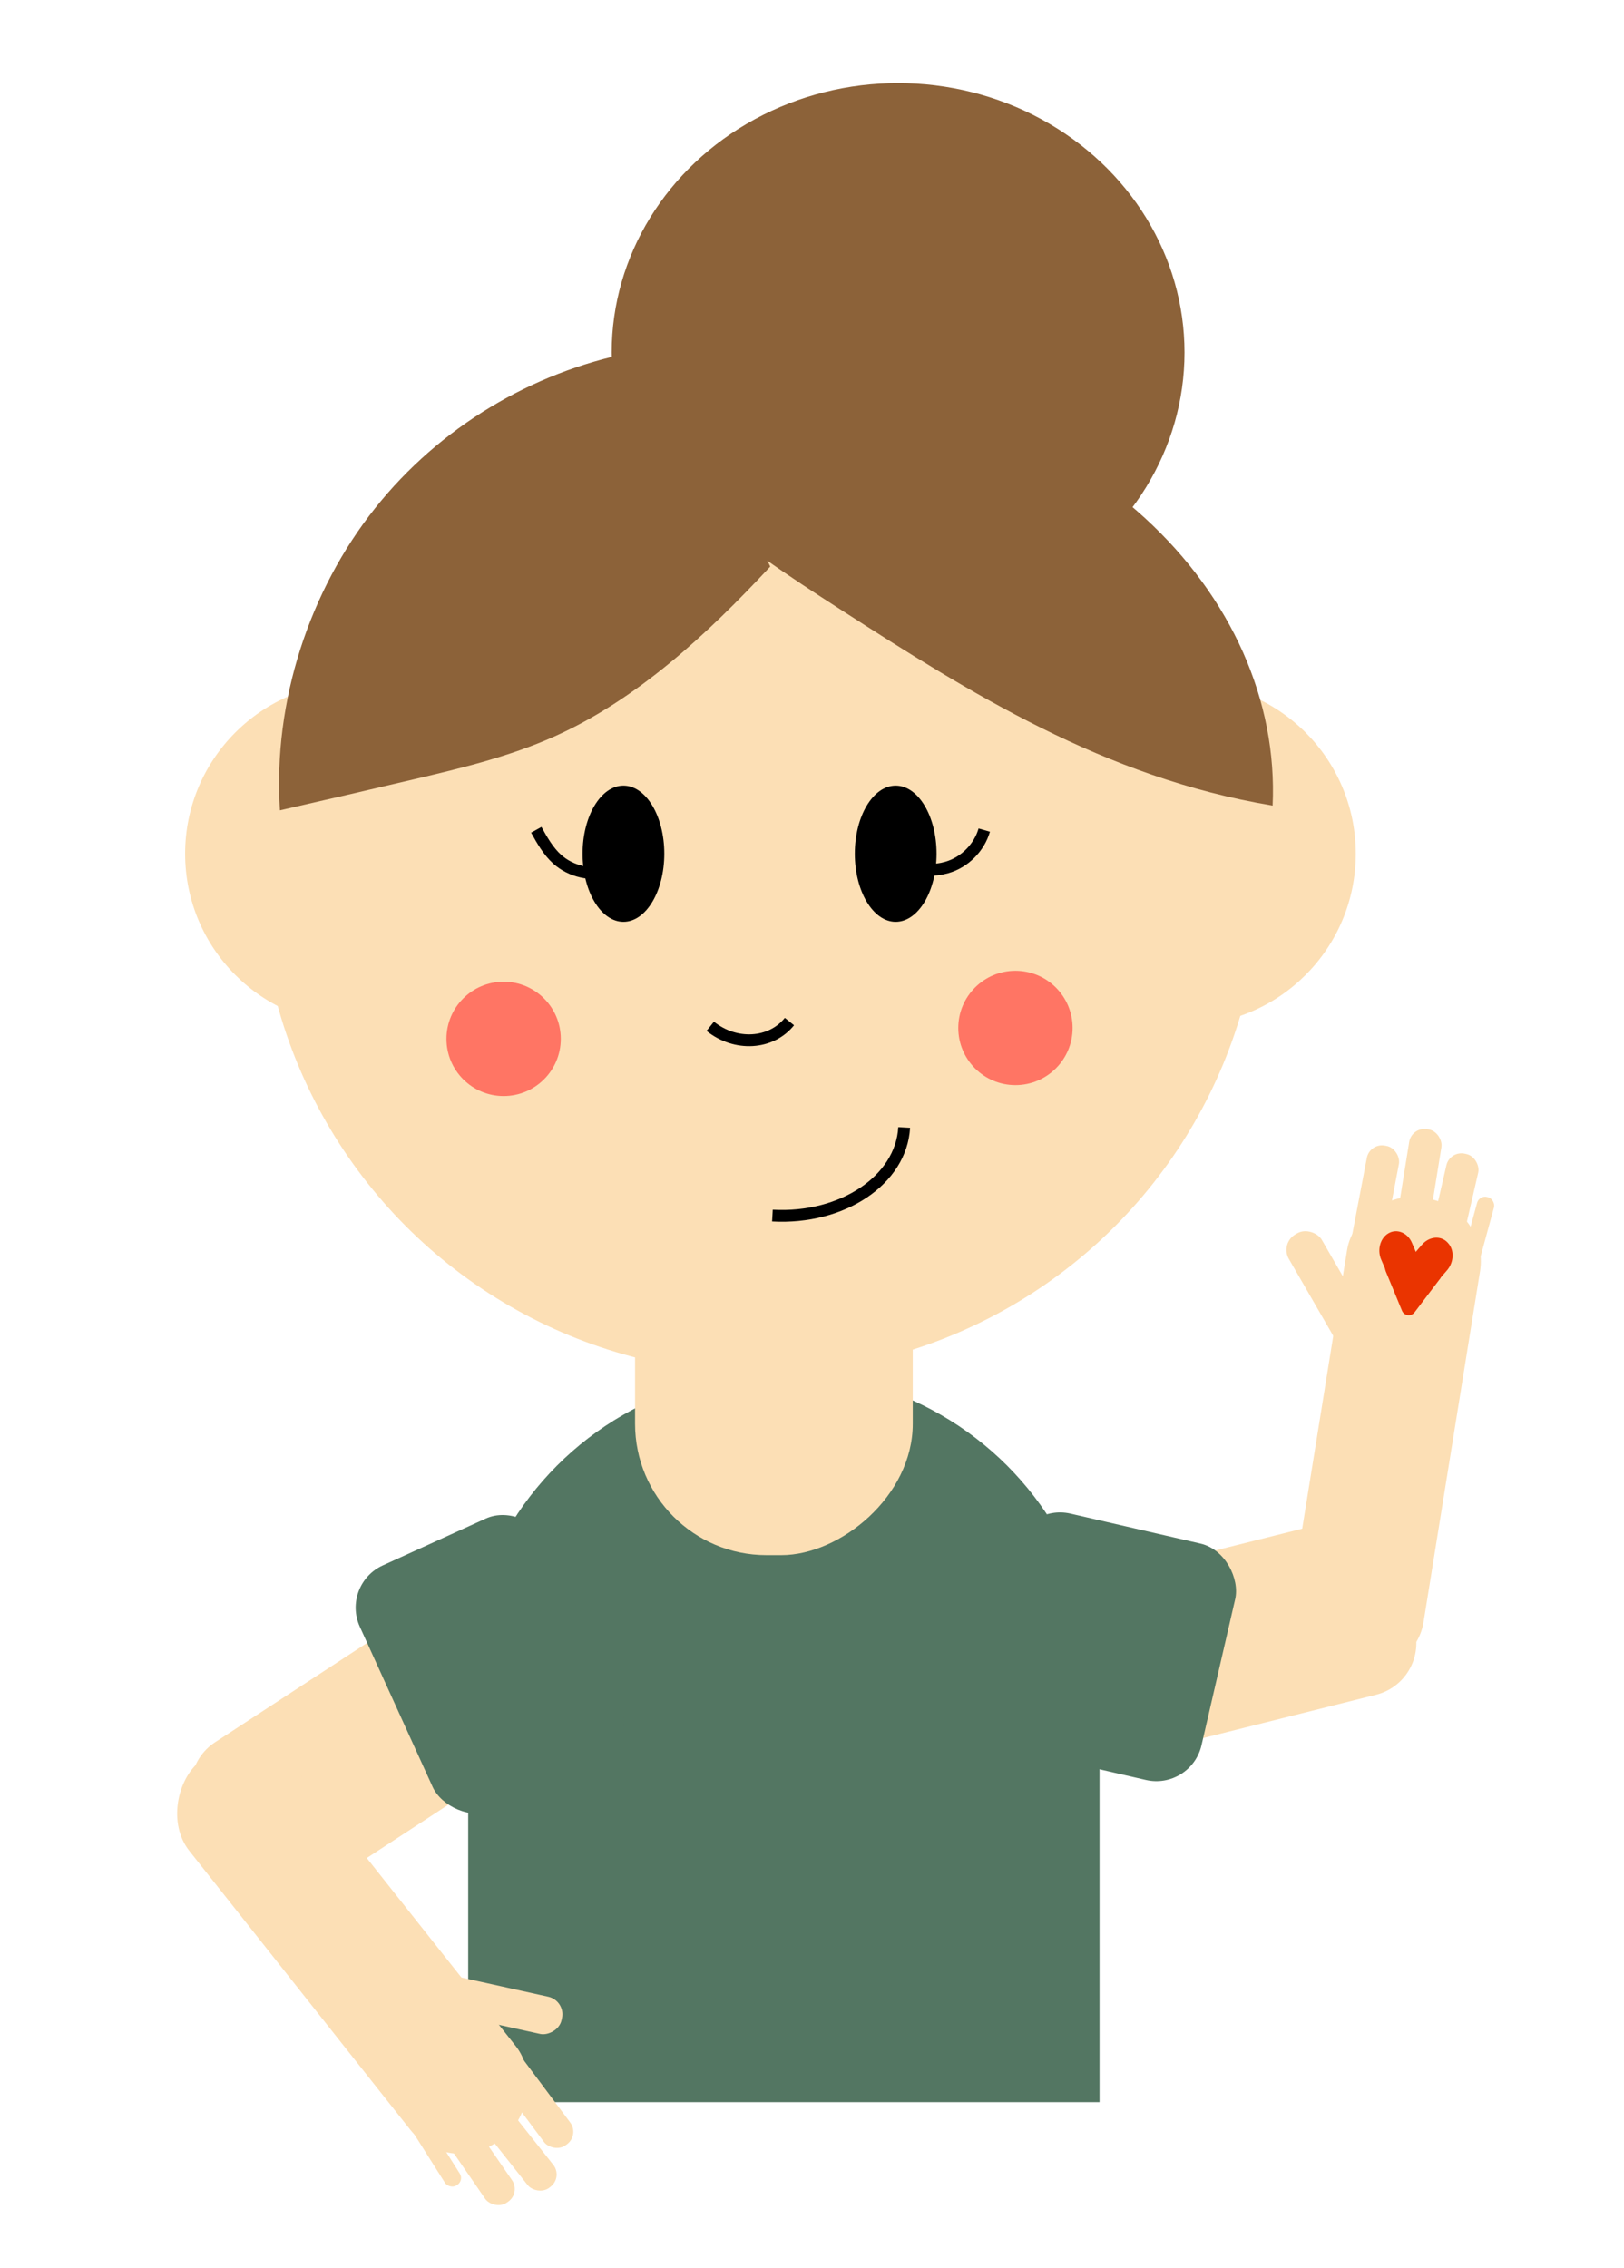<?xml version="1.0" encoding="UTF-8"?><svg id="Lag_1" xmlns="http://www.w3.org/2000/svg" width="275" height="384" viewBox="0 0 275 384"><defs><style>.cls-1{fill:#fcdfb5;}.cls-2{fill:#537662;}.cls-3{fill:#ea3400;}.cls-4{fill:none;stroke:#000;stroke-miterlimit:10;stroke-width:2px;}.cls-5{fill:#8c6239;}.cls-6{fill:#ff7564;}</style></defs><rect class="cls-2" x="79.28" y="279.85" width="106.91" height="76.08"/><ellipse class="cls-2" cx="132.43" cy="285.93" rx="53.76" ry="53.56"/><rect class="cls-1" x="86.62" y="195.38" width="88.84" height="47.02" rx="22.24" ry="22.24" transform="translate(-87.84 349.93) rotate(-90)"/><ellipse class="cls-5" cx="152.08" cy="59.68" rx="48.5" ry="45.61"/><circle class="cls-1" cx="128.77" cy="147.72" r="84.81"/><circle class="cls-1" cx="200.54" cy="144.55" r="29.04"/><circle class="cls-1" cx="60.39" cy="144.55" r="29.04"/><ellipse cx="105.57" cy="144.55" rx="6.92" ry="11.53"/><ellipse cx="151.67" cy="144.55" rx="6.92" ry="11.53"/><path class="cls-4" d="M133.68,172.97c-3.12,3.89-9.12,4.24-13.41.8"/><path class="cls-4" d="M153.11,190.9c-.5,8.91-10.48,15.58-22.31,14.92"/><path class="cls-4" d="M154.2,147.22c2.05.12,4.15.23,6.13-.34,3-.86,5.48-3.34,6.34-6.33"/><path class="cls-4" d="M90.81,140.5c1,1.8,2.03,3.63,3.56,5,2.33,2.08,5.75,2.85,8.75,1.97"/><circle class="cls-6" cx="171.95" cy="174.05" r="9.68"/><circle class="cls-6" cx="85.28" cy="175.9" r="9.68"/><path class="cls-5" d="M102.37,62.29c4.07,17.16,22.49,29.66,39.91,40.88,21.79,14.03,44.74,28.51,73.22,33.23.82-17.72-6.98-35.28-21.63-48.69-14.66-13.4-36.07-22.54-59.33-25.29-10.78-1.28-21.83-1.22-32.83-1.16"/><path class="cls-5" d="M130.43,95.93c-10.82,11.62-22.65,22.56-36.65,28.81-7.57,3.37-15.59,5.3-23.58,7.18-7.59,1.79-15.19,3.55-22.8,5.28-1.19-18.52,5.04-37.22,16.08-51.11,11.04-13.89,26.64-23,43.13-26.34,2.96-.6,7-.3,7.73,2.94"/><rect class="cls-1" x="248.73" y="202.48" width="2.96" height="12.91" rx="1.4" ry="1.4" transform="translate(63.69 -58.4) rotate(15.23)"/><rect class="cls-1" x="243.39" y="195.13" width="5.53" height="18.44" rx="2.62" ry="2.62" transform="translate(52.17 -50.06) rotate(12.98)"/><rect class="cls-1" x="174.24" y="262.78" width="64.79" height="30.31" rx="9" ry="9" transform="translate(-61.32 58.52) rotate(-14.06)"/><rect class="cls-2" x="168.54" y="258.28" width="38.28" height="41.08" rx="7.85" ry="7.85" transform="translate(67.4 -35.02) rotate(12.98)"/><rect class="cls-1" x="193.69" y="231.77" width="81.77" height="22.8" rx="10.79" ry="10.79" transform="translate(-42.8 436.1) rotate(-80.85)"/><rect class="cls-1" x="32.06" y="280.08" width="63.41" height="30.46" rx="9" ry="9" transform="translate(-151.16 82.99) rotate(-33.16)"/><rect class="cls-2" x="65.54" y="259.05" width="34.84" height="45.5" rx="7.85" ry="7.85" transform="translate(-109.2 59.6) rotate(-24.45)"/><rect class="cls-1" x="221.59" y="207.48" width="6.45" height="21.21" rx="3.05" ry="3.05" transform="translate(-78.92 141.63) rotate(-30)"/><rect class="cls-1" x="237.55" y="191.08" width="5.53" height="18.44" rx="2.62" ry="2.62" transform="translate(34.9 -35.66) rotate(9.15)"/><rect class="cls-1" x="230.17" y="193.84" width="5.53" height="18.44" rx="2.62" ry="2.62" transform="translate(42.13 -40.02) rotate(10.79)"/><rect class="cls-1" x="18.8" y="318.49" width="81.77" height="22.8" rx="10.79" ry="10.79" transform="translate(281.2 78.26) rotate(51.61)"/><rect class="cls-1" x="81.55" y="329.03" width="6.45" height="21.21" rx="3.05" ry="3.05" transform="translate(434.7 330.16) rotate(102.47)"/><rect class="cls-1" x="72.41" y="358.08" width="2.96" height="12.91" rx="1.4" ry="1.4" transform="translate(331.15 633.18) rotate(147.7)"/><rect class="cls-1" x="77.93" y="356.04" width="5.53" height="18.44" rx="2.62" ry="2.62" transform="translate(354.34 620.31) rotate(145.44)"/><rect class="cls-1" x="84.66" y="353.85" width="5.53" height="18.44" rx="2.62" ry="2.62" transform="translate(381.42 593.37) rotate(141.61)"/><rect class="cls-1" x="87.6" y="346.54" width="5.53" height="18.44" rx="2.62" ry="2.62" transform="translate(375.62 586.78) rotate(143.26)"/><path class="cls-3" d="M239.53,222.21l4.18-5.51c.68-.73.37-2.04-.57-2.16l-7.18-.97c-.94-.13-1.66.81-1.3,1.69l2.75,6.67c.36.87,1.53,1.03,2.11.29Z"/><path class="cls-3" d="M239.05,217.85h0c-1.43.78-3.19.04-3.91-1.65l-1.26-2.94c-.72-1.68-.13-3.7,1.3-4.48h0c1.43-.78,3.19-.04,3.91,1.65l1.26,2.94c.72,1.68.13,3.7-1.3,4.48Z"/><path class="cls-3" d="M238.42,218.19l-.07-.08c-1.15-1.17-1.09-3.28.12-4.68l2.32-2.68c1.21-1.4,3.15-1.59,4.29-.42l.07.08c1.15,1.17,1.09,3.28-.12,4.68l-2.32,2.68c-1.21,1.4-3.15,1.59-4.29.42Z"/></svg>